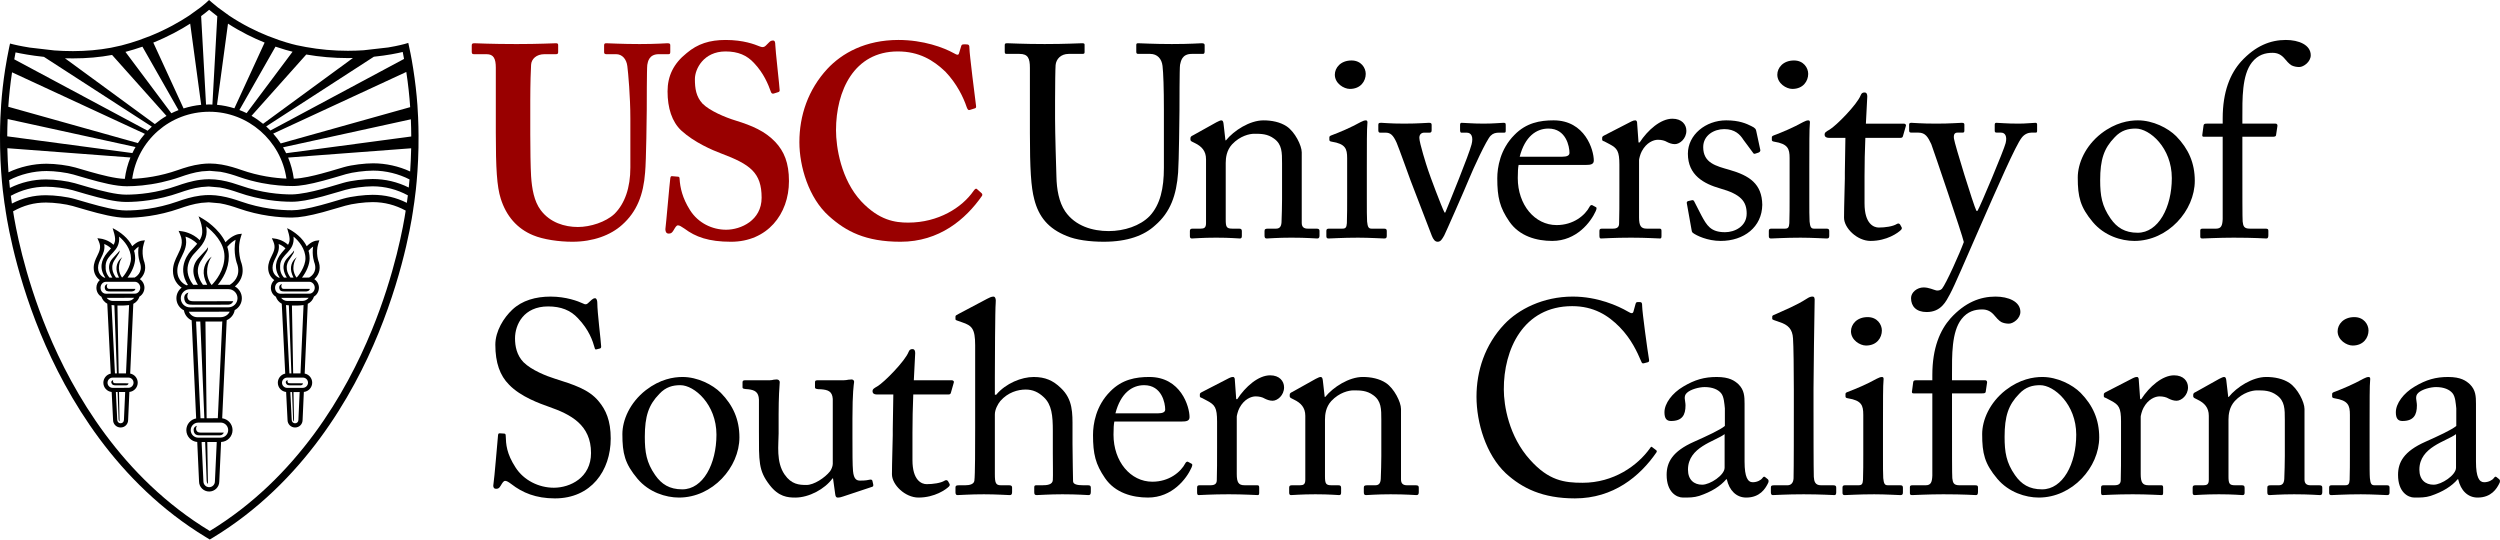 <?xml version="1.0" encoding="UTF-8" standalone="no"?>
<svg
   xmlns:dc="http://purl.org/dc/elements/1.1/"
   xmlns:cc="http://creativecommons.org/ns#"
   xmlns:rdf="http://www.w3.org/1999/02/22-rdf-syntax-ns#"
   xmlns:svg="http://www.w3.org/2000/svg"
   xmlns="http://www.w3.org/2000/svg"
   viewBox="0 0 601.183 129.741"
   height="129.741"
   width="601.183"
   xml:space="preserve"
   version="1.1"
   id="svg2"><defs
     id="defs6" /><g
     transform="matrix(1.25,0,0,-1.25,-57.705,177.627)"
     id="g10"><path
       d="M 71.527,86.035 67.369,86.032 c -0.49,0 -0.91,0.021 -1.03,0.577 -0.159,0.722 0.524,0.869 0.524,0.869 -0.061,-0.042 -0.229,-0.362 -0.094,-0.694 0.119,-0.297 0.367,-0.256 0.777,-0.256 l 4.65,0.006 c 0,-0.45 -0.669,-0.499 -0.669,-0.499"
       style="fill:#000000;fill-opacity:1;fill-rule:nonzero;stroke:none"
       id="path16" /><path
       d="m 70.404,67.97 -2.023,0 c -0.344,0.004 -0.654,0.068 -0.781,0.448 -0.152,0.456 0.357,0.564 0.357,0.564 -0.039,-0.03 -0.105,-0.176 -0.011,-0.407 0.086,-0.214 0.274,-0.201 0.562,-0.203 l 2.368,-0.011 c 0.002,-0.391 -0.472,-0.391 -0.472,-0.391"
       style="fill:#000000;fill-opacity:1;fill-rule:nonzero;stroke:none"
       id="path18" /><path
       d="m 73.066,88.392 c 0.691,0.625 1.321,1.7 0.885,3.22 l -0.018,0.048 c -0.007,0.014 -0.69,1.707 -0.098,3.592 l 0.199,0.625 -0.647,-0.084 c -0.095,-0.01 -0.857,-0.129 -1.782,-1.062 -0.771,1.56 -2.242,2.722 -3.773,3.486 0.564,-1.786 0.636,-2.443 0.175,-3.207 -1.044,0.972 -2.315,1.161 -2.373,1.165 l -0.736,0.107 0.299,-0.682 c 0.471,-1.093 0.1,-1.846 -0.332,-2.728 -0.318,-0.648 -0.676,-1.38 -0.676,-2.288 8e-4,-1.187 0.604,-1.946 1.175,-2.362 -0.4,-0.361 -0.656,-0.892 -0.655,-1.478 0,-0.747 0.384,-1.397 0.963,-1.722 0.189,-0.583 0.597,-1.066 1.134,-1.349 l 0.668,-13.444 c -0.816,-0.172 -1.427,-0.901 -1.426,-1.756 0,-0.926 0.702,-1.686 1.6,-1.78 l 0.268,-5.388 c 0,-0.797 0.648,-1.446 1.447,-1.442 0.833,0 1.439,0.645 1.448,1.426 l 0.241,5.409 c 0.908,0.095 1.608,0.878 1.606,1.784 0,0.872 -0.623,1.598 -1.448,1.755 l 0.598,13.414 c 0.564,0.277 0.998,0.783 1.188,1.395 0.582,0.339 0.955,1.018 0.955,1.714 0,0.655 -0.35,1.286 -0.885,1.635 m -0.231,6.271 c -0.275,-1.704 0.233,-3.094 0.315,-3.303 0.482,-1.721 -0.82,-2.516 -1.107,-2.67 l -0.041,0.012 -1.304,-0.004 c 0.816,1.067 1.468,2.461 1.468,3.706 -0.002,0.38 -0.043,0.735 -0.114,1.081 l -0.108,0.363 c 0.329,0.385 0.64,0.65 0.891,0.815 m -3.761,1.915 c 1.022,-0.825 2.283,-2.385 2.287,-4.174 0,-1.618 -1.385,-3.47 -1.717,-3.708 -0.268,0.359 -0.601,1.039 -0.605,1.807 -0.003,1.332 0.65,2.113 0.65,2.113 0,0 -0.962,-0.62 -1.104,-1.854 -0.068,-0.602 0.063,-1.236 0.471,-2.066 l -0.584,0 c -0.156,0.252 -1.285,1.656 -0.345,3.248 0.158,0.26 0.865,1.282 0.952,1.488 0.107,0.252 0.098,0.489 0.098,0.489 -0.117,-0.19 -0.319,-0.419 -0.319,-0.419 -0.202,-0.223 -0.894,-0.94 -1.111,-1.203 -1.349,-1.633 -0.036,-3.454 0.026,-3.605 l -0.548,0 c -0.599,0.687 -0.8,1.355 -0.74,2.362 0.135,2.259 2.857,2.541 2.588,5.522 m -4.047,-5.993 c 0,0.708 0.288,1.295 0.592,1.916 0.371,0.755 0.783,1.597 0.589,2.655 0.388,-0.15 0.882,-0.412 1.312,-0.841 -0.272,-0.329 -0.572,-0.65 -0.734,-0.848 -1.147,-1.362 -1.588,-2.981 -0.359,-4.791 l -0.175,0 c -0.013,0.001 -1.22,0.434 -1.224,1.909 m 4.977,-29.27 c 0,-0.359 -0.262,-0.648 -0.642,-0.648 -0.353,-0.003 -0.643,0.293 -0.643,0.645 l -0.266,5.369 0.336,0 0.191,-5.189 c 0,-0.392 0.184,-0.471 0.184,-0.471 l -0.104,5.66 1.184,0.002 -0.24,-5.368 z m 1.85,7.164 c 0,-0.532 -0.441,-0.99 -0.984,-0.99 L 67.842,67.484 c -0.547,0 -0.992,0.443 -0.992,0.986 0,0.537 0.44,0.989 0.99,0.989 l 3.026,0.003 c 0.547,0 0.988,-0.441 0.988,-0.983 m -4.231,14.938 c 0,0 0.206,-0.032 0.544,-0.055 l 0.488,-13.099 -0.378,0 -0.654,13.154 z m 1.137,-0.093 c 0.616,-0.022 1.409,-0.017 2.236,0.09 L 70.404,70.267 68.996,70.263 68.76,83.324 Z m 2.012,0.883 -2.874,-0.003 c -0.491,-0.003 -0.934,0.232 -1.214,0.594 l 5.295,0.011 c -0.277,-0.367 -0.717,-0.598 -1.207,-0.602 m 1.365,1.402 -5.611,-0.01 c -0.533,0 -1.012,0.458 -1.016,1.146 0,0.661 0.487,1.141 1.012,1.141 l 5.612,0.004 c 0.522,0 1.01,-0.502 1.012,-1.134 0,-0.636 -0.488,-1.147 -1.01,-1.147"
       style="fill:#000000;fill-opacity:1;fill-rule:nonzero;stroke:none"
       id="path20" /><path
       d="m 105.092,86.035 -4.16,-0.003 c -0.489,0 -0.909,0.021 -1.029,0.577 -0.157,0.722 0.527,0.869 0.527,0.869 -0.06,-0.042 -0.228,-0.362 -0.094,-0.694 0.121,-0.297 0.364,-0.256 0.775,-0.256 l 4.651,0.006 c 0,-0.45 -0.67,-0.499 -0.67,-0.499"
       style="fill:#000000;fill-opacity:1;fill-rule:nonzero;stroke:none"
       id="path22" /><path
       d="m 103.969,67.97 -2.023,0 c -0.344,0.004 -0.655,0.068 -0.78,0.448 -0.152,0.456 0.355,0.564 0.355,0.564 -0.039,-0.03 -0.107,-0.176 -0.01,-0.407 0.086,-0.214 0.275,-0.201 0.562,-0.203 l 2.368,-0.011 c 0.002,-0.391 -0.472,-0.391 -0.472,-0.391"
       style="fill:#000000;fill-opacity:1;fill-rule:nonzero;stroke:none"
       id="path24" /><path
       d="m 106.631,88.392 c 0.693,0.625 1.323,1.7 0.888,3.22 l -0.02,0.048 c -0.007,0.014 -0.69,1.707 -0.097,3.592 l 0.2,0.625 -0.65,-0.084 c -0.095,-0.01 -0.856,-0.129 -1.782,-1.062 -0.77,1.56 -2.24,2.721 -3.77,3.486 0.561,-1.786 0.636,-2.443 0.174,-3.207 -1.046,0.972 -2.317,1.161 -2.374,1.165 l -0.736,0.107 0.298,-0.682 c 0.471,-1.093 0.099,-1.846 -0.332,-2.728 -0.318,-0.648 -0.679,-1.38 -0.679,-2.288 0.002,-1.188 0.607,-1.946 1.177,-2.362 -0.4,-0.364 -0.657,-0.892 -0.655,-1.478 0,-0.747 0.383,-1.397 0.963,-1.722 0.19,-0.583 0.6,-1.066 1.134,-1.349 l 0.665,-13.444 c -0.815,-0.172 -1.426,-0.901 -1.423,-1.756 0,-0.926 0.702,-1.686 1.597,-1.78 l 0.271,-5.388 c 0,-0.797 0.649,-1.446 1.448,-1.442 0.834,0 1.439,0.645 1.448,1.426 l 0.242,5.409 c 0.907,0.095 1.608,0.878 1.605,1.784 0,0.872 -0.623,1.598 -1.446,1.755 l 0.596,13.414 c 0.564,0.277 1.001,0.783 1.19,1.395 0.582,0.339 0.956,1.018 0.956,1.714 -0.003,0.655 -0.352,1.286 -0.888,1.635 m -0.227,6.271 c -0.279,-1.704 0.229,-3.094 0.311,-3.303 0.48,-1.721 -0.819,-2.516 -1.108,-2.67 l -0.037,0.012 -1.305,-0.004 c 0.813,1.067 1.465,2.461 1.465,3.706 -0.001,0.38 -0.039,0.735 -0.112,1.081 l -0.108,0.363 c 0.328,0.385 0.638,0.65 0.894,0.815 m -3.766,1.915 c 1.024,-0.825 2.288,-2.385 2.288,-4.174 0,-1.618 -1.381,-3.47 -1.717,-3.708 -0.27,0.359 -0.602,1.039 -0.604,1.807 -0.001,1.332 0.653,2.113 0.653,2.113 0,0 -0.965,-0.62 -1.106,-1.854 -0.068,-0.602 0.063,-1.236 0.473,-2.066 l -0.587,0 c -0.157,0.252 -1.284,1.656 -0.345,3.248 0.158,0.26 0.864,1.282 0.952,1.488 0.111,0.252 0.098,0.489 0.098,0.489 -0.116,-0.19 -0.319,-0.419 -0.319,-0.419 -0.202,-0.223 -0.894,-0.94 -1.111,-1.203 -1.35,-1.633 -0.038,-3.454 0.027,-3.605 l -0.547,0 c -0.602,0.687 -0.803,1.355 -0.74,2.362 0.135,2.259 2.856,2.541 2.585,5.522 m -4.044,-5.993 c 0,0.708 0.287,1.295 0.592,1.916 0.371,0.755 0.783,1.597 0.586,2.655 0.392,-0.15 0.883,-0.412 1.31,-0.841 -0.269,-0.328 -0.568,-0.65 -0.733,-0.848 -1.144,-1.362 -1.585,-2.981 -0.359,-4.791 l -0.176,0 c -0.01,0.001 -1.22,0.434 -1.221,1.909 M 103.57,61.315 c 0,-0.359 -0.265,-0.648 -0.642,-0.648 -0.353,-0.003 -0.645,0.293 -0.645,0.645 l -0.265,5.369 0.336,0 0.191,-5.189 c 0,-0.392 0.184,-0.471 0.184,-0.471 l -0.102,5.66 1.184,0.002 -0.241,-5.368 z m 1.848,7.164 c 0,-0.532 -0.441,-0.99 -0.983,-0.99 l -3.029,-0.005 c -0.547,0 -0.99,0.443 -0.99,0.986 0,0.537 0.441,0.989 0.988,0.989 l 3.029,0.003 c 0.544,0 0.985,-0.441 0.985,-0.983 m -4.23,14.938 c 0,0 0.205,-0.032 0.544,-0.055 l 0.487,-13.099 -0.377,0 -0.654,13.154 z m 1.138,-0.093 c 0.612,-0.022 1.41,-0.017 2.235,0.09 l -0.59,-13.147 -1.408,-0.004 -0.237,13.061 z m 2.012,0.883 -2.877,-0.003 c -0.491,-0.003 -0.931,0.232 -1.211,0.594 l 5.295,0.011 c -0.279,-0.367 -0.717,-0.598 -1.207,-0.602 m 1.364,1.402 -5.612,-0.01 c -0.531,0 -1.011,0.458 -1.013,1.146 0,0.661 0.485,1.141 1.011,1.141 l 5.611,0.004 c 0.522,0 1.014,-0.502 1.016,-1.134 0,-0.636 -0.492,-1.147 -1.013,-1.147"
       style="fill:#000000;fill-opacity:1;fill-rule:nonzero;stroke:none"
       id="path26" /><path
       d="m 91.352,86.996 c 0.854,0.719 1.944,2.127 1.3,4.382 l -0.017,0.046 c -0.012,0.023 -0.983,2.437 -0.141,5.092 l 0.196,0.624 -0.646,-0.081 c -0.054,-0.008 -1.175,-0.161 -2.505,-1.561 -1.281,2.667 -4.02,4.32 -4.174,4.405 l -1.006,0.597 0.4,-1.101 c 0.16,-0.446 0.509,-1.808 0.172,-2.743 -0.1,-0.282 -0.217,-0.528 -0.344,-0.751 -1.432,1.423 -3.25,1.678 -3.33,1.689 l -0.736,0.101 0.297,-0.683 c 0.685,-1.573 0.154,-2.659 -0.459,-3.913 -0.455,-0.925 -0.925,-1.882 -0.922,-3.095 0.002,-1.668 0.887,-2.706 1.674,-3.234 -0.615,-0.475 -1.013,-1.218 -1.01,-2.05 0.002,-1.018 0.593,-1.895 1.446,-2.319 0.146,-0.862 0.716,-1.577 1.488,-1.926 L 83.9,61.604 C 82.827,61.416 82.01,60.477 82.01,59.353 c 0.003,-1.197 0.926,-2.177 2.099,-2.28 l 0.347,-7.589 c 0,-1.073 0.876,-1.943 1.948,-1.942 1.073,0 1.945,0.875 1.943,1.927 l 0.35,7.604 c 1.224,0.049 2.203,1.057 2.203,2.291 -0.004,1.162 -0.871,2.114 -1.992,2.266 l 0.868,18.873 c 0.81,0.362 1.407,1.092 1.535,1.936 0.824,0.436 1.383,1.301 1.379,2.296 0,0.971 -0.542,1.818 -1.339,2.262 m 0.133,8.977 c -0.52,-2.503 0.256,-4.584 0.365,-4.851 0.644,-2.283 -0.889,-3.456 -1.488,-3.819 -0.087,0.012 -0.173,0.013 -0.263,0.013 l -2.032,0 c 0.878,1.065 2.135,3.022 2.118,5.499 -0.004,0.637 -0.113,1.242 -0.299,1.811 0.618,0.722 1.186,1.127 1.598,1.347 m -5.761,0.399 c 0.255,0.714 0.213,1.538 0.107,2.184 1.279,-0.988 3.498,-3.085 3.516,-5.747 0.023,-2.708 -1.737,-4.801 -2.406,-5.493 l -0.117,-0.001 c -0.367,0.503 -0.82,1.43 -0.82,2.487 -0.004,1.848 0.898,2.932 0.898,2.932 0,0 -1.334,-0.866 -1.53,-2.571 -0.095,-0.833 0.087,-1.706 0.644,-2.848 l -0.812,0 c -0.25,0.385 -1.754,2.308 -0.467,4.478 0.217,0.366 1.191,1.78 1.318,2.067 0.154,0.354 0.134,0.682 0.134,0.682 -0.159,-0.266 -0.442,-0.584 -0.442,-0.584 -0.279,-0.31 -1.238,-1.302 -1.54,-1.668 -1.831,-2.218 -0.12,-4.688 0.028,-4.979 l -0.906,-0.002 c -2.544,3.321 0.139,5.945 0.258,6.06 l 0.029,0.03 c 0.172,0.197 0.34,0.377 0.5,0.55 0.653,0.709 1.214,1.316 1.61,2.422 m -5.448,-6.37 c -0.002,1.02 0.407,1.845 0.836,2.724 0.561,1.147 1.137,2.321 0.741,3.859 0.609,-0.193 1.503,-0.602 2.246,-1.381 -0.18,-0.227 -0.386,-0.448 -0.6,-0.682 -0.163,-0.18 -0.332,-0.359 -0.51,-0.562 -0.252,-0.254 -2.975,-3.125 -0.668,-6.684 -0.097,-0.012 -0.189,-0.033 -0.284,-0.057 -0.261,0.107 -1.759,0.802 -1.76,2.783 m 4.422,-9.758 0.778,-18.601 -0.738,0 -0.854,18.608 c 0.07,-0.003 0.142,-0.009 0.214,-0.009 l 0.599,0.002 z m 2.809,-30.759 c 0.004,-0.605 -0.492,-1.104 -1.102,-1.104 -0.611,0 -1.105,0.496 -1.109,1.125 l -0.348,7.559 0.684,0.002 0.286,-7.386 c 0,-0.546 0.251,-0.655 0.251,-0.655 l -0.128,8.041 1.82,0.003 -0.353,-7.585 z m 2.555,9.879 c 0,-0.802 -0.648,-1.453 -1.449,-1.456 l -4.309,-0.005 c -0.801,0 -1.45,0.652 -1.452,1.45 0,0.798 0.649,1.449 1.446,1.449 l 4.311,0.009 c 0.799,0 1.451,-0.65 1.453,-1.447 m -1.993,2.282 -2.154,-0.003 -0.229,18.601 2.934,0.004 c 0.104,0 0.201,0.007 0.307,0.021 L 88.068,61.646 Z m 0.55,19.441 -4.519,-0.004 c -0.718,0 -1.341,0.434 -1.608,1.059 0.067,-0.006 0.134,-0.01 0.201,-0.01 l 7.417,0.01 c 0.085,0 0.167,0.002 0.25,0.01 -0.281,-0.615 -0.964,-1.062 -1.741,-1.065 m 1.488,1.892 -7.413,-0.007 c -0.967,-0.002 -1.75,0.783 -1.752,1.746 -0.002,0.964 0.782,1.748 1.747,1.75 l 7.413,0.012 c 0.132,0 0.259,-0.018 0.38,-0.043 l 0.007,-0.016 c 0,0 0.009,0.005 0.021,0.011 0.769,-0.187 1.344,-0.879 1.346,-1.7 0,-0.964 -0.782,-1.753 -1.749,-1.753"
       style="fill:#000000;fill-opacity:1;fill-rule:nonzero;stroke:none"
       id="path28" /><path
       d="m 82.284,84.694 c -0.216,0.532 0.057,1.043 0.149,1.116 0,0 -1.045,-0.183 -0.791,-1.349 0.193,-0.894 0.812,-0.988 1.603,-0.984 l 6.712,0.008 c 0,0 0.786,-0.075 1.083,0.67 l -7.507,-0.012 c -0.661,-0.001 -1.057,0.066 -1.25,0.55"
       style="fill:#000000;fill-opacity:1;fill-rule:nonzero;stroke:none"
       id="path30" /><path
       d="m 83.95,59.309 c -0.167,0.422 0.046,0.825 0.12,0.881 0,0 -0.824,-0.14 -0.627,-1.062 0.154,-0.705 0.642,-0.78 1.268,-0.777 l 3.66,0.005 c 0,0 0.617,-0.06 0.85,0.524 l -4.282,-0.005 c -0.523,0 -0.834,0.055 -0.988,0.434"
       style="fill:#000000;fill-opacity:1;fill-rule:nonzero;stroke:none"
       id="path32" /><path
       d="m 126.603,119.449 -0.136,2.425 c -0.161,2.243 -0.43,4.596 -0.809,6.997 l -0.272,1.634 c -0.156,0.865 -0.324,1.734 -0.518,2.609 l -0.159,0.733 -0.721,-0.211 c -0.021,-0.004 -1.183,-0.337 -3.139,-0.663 l -4.745,-0.541 c -0.94,-0.059 -1.94,-0.098 -2.997,-0.101 -2.761,-0.002 -5.462,0.248 -8.068,0.719 l -1.664,0.331 c -0.028,0.007 -0.061,0.008 -0.091,0.015 -0.034,0.009 -1.369,0.293 -3.401,0.983 l -2.213,0.823 c -2.209,0.884 -4.829,2.159 -7.432,3.9 l -2.173,1.58 c -0.405,0.323 -0.809,0.651 -1.206,1.002 l -0.484,0.418 -0.462,-0.439 c -0.015,-0.014 -0.406,-0.38 -1.143,-0.96 l -2.221,-1.601 c -1.812,-1.199 -4.334,-2.644 -7.476,-3.916 l -2.211,-0.825 c -1.068,-0.366 -2.19,-0.713 -3.373,-1.013 -0.031,-0.007 -0.064,-0.012 -0.092,-0.019 l -1.92,-0.418 c -2.26,-0.42 -4.693,-0.638 -7.271,-0.644 -1.26,0 -2.465,0.048 -3.591,0.131 l -4.754,0.552 c -1.879,0.3 -3.038,0.591 -3.062,0.597 l -0.705,0.179 -0.158,-0.709 c -0.151,-0.703 -0.278,-1.399 -0.41,-2.095 l -0.362,-2.118 c -0.367,-2.356 -0.627,-4.658 -0.779,-6.857 l -0.139,-2.442 c -0.051,-1.19 -0.076,-2.338 -0.082,-3.444 l 0.018,-2.368 c 0.133,-6.645 0.924,-11.233 0.988,-11.599 0.074,-0.567 1.479,-11.271 6.8,-24.179 C 58.973,65.8 68.542,49.21 85.777,38.761 l 0.748,-0.452 0.745,0.452 c 17.208,10.497 26.732,27.11 31.701,39.242 5.29,12.918 6.671,23.629 6.738,24.191 0.064,0.369 0.834,4.901 0.963,11.483 l 0.013,2.348 c -0.004,1.105 -0.031,2.242 -0.082,3.424 m -18.538,-17.496 -0.184,0.677 c -2.472,-0.666 -4.235,-0.976 -5.552,-0.978 l -0.02,0 c -2.288,0 -5.84,0.292 -9.827,1.691 -1.085,0.376 -2.381,0.794 -3.783,1.03 -1.426,0.244 -2.655,0.27 -3.977,0.097 -1.658,-0.213 -3.174,-0.7 -4.437,-1.149 -4.002,-1.406 -7.559,-1.704 -9.839,-1.709 l -0.014,0 c -1.957,0 -4.676,0.703 -7.078,1.393 l -0.195,-0.678 0.19,0.678 c -0.686,0.193 -1.365,0.393 -2.018,0.584 l -0.786,0.23 c -1.423,0.413 -3.797,0.723 -5.533,0.723 l -0.02,0 c -2.355,-0.003 -4.454,-0.518 -6.538,-1.603 -0.055,0.351 -0.127,0.857 -0.209,1.495 2.061,1.125 4.377,1.743 6.742,1.745 l 0.029,0 c 1.598,0 3.847,-0.293 5.135,-0.668 l 2.808,-0.817 0.196,0.675 -0.193,-0.675 c 2.635,-0.751 5.361,-1.447 7.469,-1.447 l 0.016,0 c 2.387,0.006 6.11,0.318 10.301,1.798 1.203,0.421 2.639,0.88 4.146,1.071 l 1.373,0.102 c 0.028,0 0.056,0 0.084,0 l 2.124,-0.186 c 1.303,-0.225 2.523,-0.618 3.543,-0.972 4.173,-1.459 7.886,-1.77 10.272,-1.77 l 0.036,0 c 1.442,0 3.264,0.316 5.918,1.025 1.084,0.292 2.174,0.615 3.216,0.923 l 1.151,0.339 c 1.269,0.373 3.614,0.678 5.231,0.68 l 0.016,0 c 2.371,0 4.702,-0.609 6.771,-1.738 -0.076,-0.61 -0.145,-1.092 -0.198,-1.442 -2.068,1.037 -4.226,1.544 -6.573,1.544 l -0.013,0 c -1.527,-10e-4 -4.049,-0.28 -5.626,-0.737 l -1.168,-0.344 c -1.024,-0.306 -2.1,-0.623 -3.17,-0.91 l 0.184,-0.677 z m -37.514,4.315 0.012,0 c 1.67,0.002 4,0.168 6.668,0.762 1.157,0.26 2.369,0.59 3.631,1.033 1.201,0.425 2.635,0.883 4.146,1.075 l 1.473,0.1 2.106,-0.186 c 1.325,-0.229 2.589,-0.641 3.544,-0.977 1.547,-0.541 3.029,-0.92 4.408,-1.189 2.338,-0.452 4.369,-0.576 5.876,-0.576 l 0.024,0 c 1.446,0 3.27,0.316 5.915,1.027 1.111,0.297 2.233,0.627 3.297,0.943 l 1.076,0.318 c 1.279,0.372 3.625,0.677 5.226,0.679 l 0.012,0 c 2.406,0 4.916,-0.624 6.986,-1.695 -0.049,-0.559 -0.097,-1.081 -0.149,-1.561 -2.149,1.076 -4.529,1.641 -6.944,1.641 l -0.017,0 c -1.542,-0.003 -4.066,-0.278 -5.624,-0.737 l -1.156,-0.34 c -1.028,-0.305 -2.108,-0.627 -3.182,-0.91 -1.58,-0.424 -3.865,-0.948 -5.588,-0.981 -2.279,0 -5.822,0.295 -9.81,1.69 -0.497,0.175 -1.074,0.365 -1.695,0.545 -0.656,0.191 -1.363,0.367 -2.09,0.492 -0.807,0.136 -1.562,0.203 -2.32,0.203 -0.555,-10e-4 -1.094,-0.039 -1.649,-0.113 l 0,0 c -0.87,-0.109 -1.698,-0.299 -2.482,-0.518 -0.697,-0.197 -1.359,-0.413 -1.962,-0.627 -4.005,-1.412 -7.561,-1.709 -9.839,-1.713 l -0.012,0 c -1.941,0 -4.668,0.704 -7.084,1.391 l -2.803,0.815 c -1.42,0.412 -3.789,0.723 -5.527,0.723 l -0.03,0 c -2.411,-0.006 -4.782,-0.568 -6.92,-1.638 -0.048,0.459 -0.099,0.958 -0.146,1.492 2.112,1.116 4.698,1.759 7.186,1.762 l 0.014,0 c 1.602,0 3.857,-0.295 5.148,-0.67 l 2.807,-0.816 0.193,0.674 -0.193,-0.674 c 2.635,-0.753 5.364,-1.444 7.474,-1.444 m 15.943,4.377 -0.006,-0.109 0,0.109 c -0.557,-0.006 -1.113,-0.043 -1.654,-0.115 l 0,0 c -1.645,-0.209 -3.166,-0.696 -4.439,-1.144 -3.432,-1.209 -6.537,-1.6 -8.797,-1.69 1.025,7.393 7.271,12.896 14.823,12.905 l 0.019,0 c 7.454,0 13.781,-5.576 14.83,-12.862 -2.245,0.094 -5.301,0.483 -8.677,1.664 -1.009,0.354 -2.351,0.788 -3.782,1.036 l -0.009,-0.051 0.007,0.051 c -0.81,0.134 -1.568,0.206 -2.316,0.206 m 21.678,-2.629 -0.184,0.677 c -1.492,-0.4 -3.625,-0.922 -5.3,-0.97 -0.186,1.423 -0.563,2.782 -1.088,4.065 l 23.671,1.783 c -0.035,-1.632 -0.107,-3.126 -0.199,-4.462 -2.158,1.009 -4.688,1.572 -7.107,1.572 l -0.012,0 c -1.527,0 -4.048,-0.276 -5.618,-0.735 l -1.082,-0.318 c -1.054,-0.314 -2.161,-0.642 -3.263,-0.935 l 0.182,-0.677 z m 17.113,7.826 -24.066,-3.216 c -0.185,0.385 -0.383,0.763 -0.596,1.135 l 24.584,5.385 c 0.045,-1.139 0.078,-2.248 0.078,-3.304 m -0.953,12.415 c 0.357,-2.332 0.599,-4.601 0.748,-6.771 l -24.906,-6.979 c -0.434,0.669 -0.924,1.294 -1.447,1.889 l 25.605,11.861 z m -6.248,2.929 c 2.611,0.266 4.573,0.675 5.561,0.915 0.095,-0.448 0.169,-0.893 0.253,-1.34 L 98.186,116.995 c -0.264,0.274 -0.535,0.536 -0.816,0.788 l 20.715,13.403 z m -13.004,0.427 c 2.59,-0.449 5.281,-0.69 8.027,-0.686 0.333,0 0.647,0.013 0.967,0.021 L 96.773,118.282 c -0.697,0.57 -1.438,1.087 -2.221,1.536 l 10.528,11.795 z m -5.912,1.512 c 1.485,-0.511 2.648,-0.823 3.284,-0.976 l -8.84,-11.816 c -0.45,0.223 -0.911,0.42 -1.384,0.602 l 6.939,12.19 z m -9.137,4.427 c 2.482,-1.608 4.941,-2.794 7.046,-3.645 l -5.817,-12.646 c -1.076,0.336 -2.191,0.572 -3.341,0.675 l 2.112,15.616 z m -3.631,2.667 c 0.519,-0.433 1.045,-0.847 1.572,-1.242 l -0.941,-17 c -0.197,0.009 -0.393,0.03 -0.591,0.03 l -0.02,0 c -0.209,0 -0.41,-0.021 -0.613,-0.03 l -0.944,17.026 c 0.68,0.502 1.203,0.927 1.537,1.216 m -3.643,-2.667 2.113,-15.618 c -1.172,-0.11 -2.299,-0.355 -3.385,-0.696 l -5.824,12.665 c 2.909,1.178 5.29,2.491 7.096,3.649 m -9.188,-4.434 6.944,-12.204 c -0.47,-0.178 -0.93,-0.383 -1.38,-0.604 l -8.832,11.806 c 1.145,0.306 2.234,0.643 3.268,1.002 m -13.365,-2.252 c 2.668,0 5.182,0.225 7.526,0.664 l 10.472,-11.731 c -0.792,-0.459 -1.541,-0.984 -2.242,-1.567 l -17.291,12.654 c 0.506,-0.011 1.012,-0.023 1.535,-0.02 m -11.045,1.153 c 0.989,-0.213 2.939,-0.594 5.463,-0.858 l 20.757,-13.427 c -0.279,-0.254 -0.552,-0.508 -0.812,-0.783 l -25.654,13.733 c 0.082,0.445 0.153,0.887 0.246,1.335 m -0.673,-3.83 25.554,-11.837 c -0.482,-0.566 -0.941,-1.152 -1.35,-1.778 l -24.926,6.986 c 0.143,2.128 0.379,4.349 0.722,6.629 m -0.848,-8.99 24.605,-5.385 c -0.219,-0.375 -0.418,-0.762 -0.605,-1.159 l -24.078,3.219 c 0.004,1.065 0.033,2.183 0.078,3.325 m 23.622,-7.395 c -0.523,-1.293 -0.897,-2.671 -1.081,-4.118 -1.909,0.078 -4.447,0.731 -6.717,1.378 l -2.804,0.815 c -1.42,0.411 -3.797,0.723 -5.536,0.723 l -0.021,0 c -2.498,-0.001 -5.1,-0.599 -7.303,-1.648 -0.1,1.379 -0.182,2.938 -0.217,4.636 l 23.678,-1.786 z M 117.656,78.496 C 112.766,66.568 103.404,50.243 86.524,39.951 69.615,50.194 60.205,66.501 55.287,78.419 50.757,89.389 49.102,98.712 48.684,101.45 c 2.019,1.135 4.033,1.685 6.311,1.687 l 0.017,0 c 1.598,0 3.852,-0.293 5.143,-0.668 l 0.783,-0.23 c 0.658,-0.189 1.338,-0.389 2.029,-0.585 l 0,-0.002 c 2.497,-0.714 5.336,-1.444 7.467,-1.444 l 0.014,0 c 2.389,0.006 6.117,0.319 10.305,1.792 1.191,0.421 2.613,0.878 4.138,1.075 l 1.381,0.102 c 0.027,0 0.054,0 0.081,0 l 2.131,-0.189 c 1.295,-0.222 2.515,-0.616 3.539,-0.972 4.17,-1.461 7.893,-1.769 10.289,-1.769 l 0.022,0 c 1.444,0.004 3.321,0.33 5.914,1.026 l 0,0 c 1.081,0.291 2.168,0.615 3.204,0.921 l 1.162,0.338 c 1.285,0.376 3.633,0.684 5.235,0.686 l 0.012,0 c 2.275,0 4.355,-0.553 6.349,-1.631 -0.4,-2.688 -2.024,-12.053 -6.551,-23.091"
       style="fill:#000000;fill-opacity:1;fill-rule:nonzero;stroke:none"
       id="path34" /><path
       d="m 141.549,129.05 c 0,1.785 -0.422,2.627 -1.787,2.627 l -2.42,0 c -0.317,0 -0.424,0.106 -0.424,0.476 l 0,1.211 c 0,0.314 0.107,0.419 0.526,0.419 0.529,0 3.051,-0.156 8.105,-0.156 4.418,0 6.942,0.156 7.573,0.156 0.316,0 0.42,-0.105 0.42,-0.37 l 0,-1.315 c 0,-0.315 -0.104,-0.421 -0.42,-0.421 l -2.21,0 c -1.579,0 -2.523,-0.943 -2.578,-2.049 -0.053,-0.634 -0.156,-3.789 -0.156,-6.838 l 0,-6.526 c 0,-2.628 0.051,-6.365 0.156,-8.049 0.158,-2.42 0.579,-4.84 1.842,-6.525 1.791,-2.415 4.633,-3.258 7.154,-3.258 2.419,0 5.367,0.952 7.048,2.523 2.003,1.999 3.054,5.052 3.054,8.893 l 0,9.467 c 0,4.212 -0.423,8.843 -0.58,10.049 -0.159,1.37 -0.998,2.313 -2.157,2.313 l -1.895,0 c -0.314,0 -0.419,0.16 -0.419,0.372 l 0,1.315 c 0,0.314 0.105,0.419 0.419,0.419 0.528,0 2.946,-0.156 6.421,-0.156 3.261,0 4.943,0.156 5.363,0.156 0.475,0 0.527,-0.156 0.527,-0.419 l 0,-1.211 c 0,-0.316 -0.052,-0.476 -0.316,-0.476 l -1.892,0 c -1.897,0 -2.106,-1.469 -2.213,-2.049 -0.102,-0.634 -0.102,-7.995 -0.102,-8.684 0,-0.731 -0.106,-9.889 -0.315,-11.992 -0.318,-4.309 -1.582,-7.573 -4.419,-10.098 -2.21,-2 -5.579,-3.26 -9.577,-3.26 -2.524,0 -5.575,0.417 -7.574,1.26 -3.053,1.262 -5.156,3.683 -6.209,7.046 -0.736,2.319 -0.945,5.793 -0.945,12.687 l 0,12.463"
       style="fill:#990000;fill-opacity:1;fill-rule:nonzero;stroke:none"
       id="path36" /><path
       d="m 176.588,108.113 c 0.208,0 0.314,-0.108 0.314,-0.422 0.107,-1.682 0.528,-3.682 2,-6.001 1.578,-2.518 4.315,-3.783 6.946,-3.783 2.838,0 6.836,1.79 6.836,6.154 0,4.837 -2.207,6.42 -7.785,8.521 -1.682,0.631 -5.155,2.107 -7.68,4.419 -1.789,1.688 -2.631,4.313 -2.631,7.523 0,2.948 1.158,5.365 3.683,7.368 2.105,1.783 4.42,2.522 7.47,2.522 3.472,0 5.577,-0.839 6.628,-1.262 0.526,-0.211 0.842,-0.103 1.106,0.158 l 0.681,0.683 c 0.212,0.211 0.422,0.314 0.739,0.314 0.316,0 0.419,-0.314 0.419,-0.838 0,-0.843 0.843,-8.206 0.843,-8.737 0,-0.208 -0.105,-0.311 -0.315,-0.368 l -0.841,-0.263 c -0.213,-0.049 -0.423,0 -0.527,0.32 -0.527,1.47 -1.369,3.576 -3.263,5.574 -1.366,1.473 -3.049,2.21 -5.47,2.21 -4.21,0 -5.893,-3.366 -5.893,-5.311 0,-1.792 0.211,-3.367 1.472,-4.735 1.371,-1.37 4.316,-2.632 6.421,-3.265 3.048,-0.946 5.574,-1.999 7.573,-4.1 1.682,-1.792 2.63,-4 2.63,-7.528 0,-6.415 -4.208,-11.673 -11.151,-11.673 -4.314,0 -6.84,0.944 -8.943,2.523 -0.631,0.421 -0.948,0.633 -1.262,0.633 -0.317,0 -0.526,-0.422 -0.842,-0.948 -0.316,-0.527 -0.523,-0.635 -0.947,-0.635 -0.418,0 -0.631,0.318 -0.631,0.846 0.105,0.634 0.842,9.155 0.945,9.783 0.055,0.318 0.11,0.42 0.317,0.42 l 1.158,-0.102"
       style="fill:#990000;fill-opacity:1;fill-rule:nonzero;stroke:none"
       id="path38" /><path
       d="m 234.982,104.956 c 0.159,-0.158 0.207,-0.313 0.105,-0.524 -3.157,-4.528 -8.208,-8.839 -15.677,-8.839 -6.733,0 -10.52,2.001 -13.782,4.946 -3.894,3.468 -5.679,9.574 -5.679,14.199 0,5.157 1.68,10.104 5.364,14.101 2.839,3.05 7.364,5.575 13.677,5.575 4.841,0 8.733,-1.473 10.627,-2.525 0.734,-0.421 0.947,-0.421 1.053,0 l 0.418,1.37 c 0.106,0.311 0.211,0.311 0.842,0.311 0.632,0 0.738,-0.101 0.738,-0.84 0,-0.949 1.051,-9.362 1.262,-10.938 0.052,-0.319 0,-0.478 -0.211,-0.531 l -1,-0.317 c -0.262,-0.101 -0.42,0.109 -0.576,0.529 -0.635,1.895 -1.895,4.523 -4.104,6.84 -2.316,2.21 -5.051,3.892 -9.156,3.892 -8.414,0 -11.887,-7.575 -11.887,-15.15 0,-3.259 0.947,-9.468 4.84,-13.677 3.473,-3.682 6.522,-4.103 9.049,-4.103 5.785,0 10.36,2.892 12.572,6.102 0.262,0.37 0.473,0.525 0.632,0.37 l 0.893,-0.791"
       style="fill:#990000;fill-opacity:1;fill-rule:nonzero;stroke:none"
       id="path40" /><path
       d="m 251.397,96.697 c -3.576,1.419 -5.418,3.735 -6.258,7.051 -0.633,2.364 -0.843,5.89 -0.843,12.782 l 0,12.521 c 0,1.839 -0.368,2.681 -1.999,2.681 l -2.473,0 c -0.313,0 -0.369,0.106 -0.369,0.472 l 0,1.161 c 0,0.314 0.056,0.419 0.475,0.419 0.527,0 3.104,-0.156 7.209,-0.156 4.101,0 6.627,0.156 7.206,0.156 0.421,0 0.471,-0.105 0.471,-0.314 l 0,-1.371 c 0,-0.261 -0.05,-0.367 -0.42,-0.367 l -2.628,0 c -1.529,0 -2.422,-0.997 -2.528,-2.155 -0.052,-0.474 -0.103,-4.155 -0.103,-6.842 l 0,-3.471 c 0,-2.784 0.209,-9.466 0.262,-11.15 0.052,-2.42 0.472,-4.894 1.683,-6.681 1.945,-2.842 5.314,-3.788 8.363,-3.788 3.001,0 6.05,1.002 7.891,2.893 2.053,2.21 2.736,5.365 2.736,9.26 l 0,11.253 c 0,4.001 -0.105,7.054 -0.262,8.365 -0.157,1.37 -0.998,2.316 -2.369,2.316 l -2.312,0 c -0.316,0 -0.37,0.158 -0.37,0.422 l 0,1.26 c 0,0.265 0.054,0.37 0.37,0.37 0.526,0 2.945,-0.156 6.47,-0.156 3.629,0 5.311,0.156 5.787,0.156 0.473,0 0.525,-0.213 0.525,-0.37 l 0,-1.156 c 0,-0.317 -0.052,-0.526 -0.317,-0.526 l -2.156,0 c -1.946,0 -2.104,-1.475 -2.26,-2.103 -0.109,-0.526 -0.109,-7.995 -0.109,-8.732 0,-0.738 -0.103,-9.946 -0.262,-11.997 -0.315,-4.309 -1.471,-7.626 -4.416,-10.15 -2.106,-1.949 -5.314,-3.156 -9.894,-3.156 -2.731,0 -5.363,0.364 -7.1,1.103"
       style="fill:#000000;fill-opacity:1;fill-rule:nonzero;stroke:none"
       id="path42" /><path
       d="m 296.59,99.221 c 0,-0.84 0.472,-1.105 1.155,-1.105 l 1.683,0 c 0.476,0 0.58,-0.158 0.58,-0.472 l 0,-0.844 c 0,-0.365 -0.104,-0.579 -0.422,-0.579 -0.368,0 -1.995,0.159 -4.993,0.159 -2.685,0 -4.368,-0.159 -4.737,-0.159 -0.318,0 -0.422,0.159 -0.422,0.579 l 0,0.844 c 0,0.37 0.161,0.472 0.685,0.472 l 1.526,0 c 0.58,0 0.998,0.265 1.054,1.21 0.051,1.368 0.104,3.052 0.104,4.419 l 0,6.944 c 0,2.107 0,3.629 -1.526,4.734 -1.265,0.945 -2.526,0.945 -3.841,0.945 -0.842,0 -2.683,-0.367 -4.262,-2.05 -1.049,-1.159 -1.208,-2.576 -1.208,-3.575 l 0,-10.891 c 0,-1.421 0.159,-1.736 1.261,-1.736 l 1.314,0 c 0.422,0 0.527,-0.158 0.527,-0.522 l 0,-0.897 c 0,-0.316 -0.105,-0.476 -0.369,-0.476 -0.367,0 -1.787,0.159 -4.576,0.159 -2.681,0 -4.366,-0.159 -4.68,-0.159 -0.265,0 -0.371,0.159 -0.371,0.476 l 0,0.947 c 0,0.314 0.106,0.472 0.526,0.472 l 1.527,0 c 0.684,0 1.052,0.161 1.052,1.056 l 0,12.308 c 0,1.577 -0.841,2.471 -2.156,3.105 l -0.423,0.209 c -0.368,0.155 -0.42,0.311 -0.42,0.473 l 0,0.264 c 0,0.261 0.211,0.418 0.475,0.526 l 4.525,2.523 c 0.42,0.209 0.735,0.369 0.947,0.369 0.261,0 0.365,-0.21 0.419,-0.633 l 0.368,-3.211 0.105,0 c 1.528,1.896 4.577,3.844 7.209,3.844 1.575,0 3.206,-0.314 4.47,-1.156 1.577,-1.055 2.894,-3.686 2.894,-4.997 l 0,-13.575"
       style="fill:#000000;fill-opacity:1;fill-rule:nonzero;stroke:none"
       id="path44" /><path
       d="m 302.957,127.734 c 0,1.316 1.107,2.735 3.209,2.735 1.844,0 2.736,-1.419 2.736,-2.577 0,-1.365 -0.947,-2.896 -3.052,-2.896 -1.159,0 -2.893,1.052 -2.893,2.738 m 2.369,-16.041 c 0,1.783 -0.317,2.731 -2.947,3.15 -0.367,0.053 -0.475,0.159 -0.475,0.37 l 0,0.475 c 0,0.16 0.108,0.261 0.368,0.367 1.684,0.631 3.683,1.473 5.683,2.577 0.422,0.21 0.682,0.317 1,0.317 0.263,0 0.314,-0.261 0.263,-0.633 -0.105,-0.894 -0.105,-4.209 -0.105,-8.573 l 0,-5.736 c 0,-2.051 0,-3.944 0.051,-4.519 0.105,-1.004 0.262,-1.372 0.842,-1.372 l 2.421,0 c 0.422,0 0.522,-0.158 0.522,-0.472 l 0,-0.896 c 0,-0.37 -0.1,-0.527 -0.47,-0.527 -0.422,0 -2.841,0.157 -5.051,0.157 -3.051,0 -5.103,-0.157 -5.679,-0.157 -0.264,0 -0.422,0.107 -0.422,0.423 l 0,1.052 c 0,0.316 0.158,0.421 0.526,0.421 l 2.576,0 c 0.58,0 0.788,0.211 0.844,1.056 0.053,1.579 0.053,3.206 0.053,4.783 l 0,7.738"
       style="fill:#000000;fill-opacity:1;fill-rule:nonzero;stroke:none"
       id="path46" /><path
       d="m 324.053,101.219 0.156,0 c 0.844,2.052 4.524,11.048 5.053,13.101 0.365,1.419 0,2.261 -0.946,2.261 l -1.054,0 c -0.158,0 -0.211,0.265 -0.211,0.525 l 0,0.947 c 0,0.317 0.105,0.422 0.314,0.422 0.737,0 1.897,-0.157 4.211,-0.157 2.053,0 3.315,0.157 3.785,0.157 0.422,0 0.474,-0.053 0.474,-0.47 l 0,-0.899 c 0,-0.366 0,-0.525 -0.263,-0.525 l -0.998,0 c -0.63,0 -1.157,-0.102 -1.632,-0.583 -0.788,-0.731 -3.419,-6.469 -4.209,-8.415 -0.631,-1.574 -4.524,-10.415 -4.733,-10.783 -0.421,-0.733 -0.684,-1.207 -1.262,-1.207 -0.523,0 -0.841,0.473 -1.105,1.103 -0.106,0.264 -3.945,10.258 -4.105,10.681 -0.155,0.418 -2.313,6.419 -2.68,7.26 -0.684,1.524 -1.211,1.944 -2.159,1.944 l -1.05,0 c -0.264,0 -0.318,0.212 -0.318,0.525 l 0,0.947 c 0,0.369 0.108,0.422 0.581,0.422 0.578,0 1.471,-0.157 4.417,-0.157 2.79,0 4.158,0.157 4.736,0.157 0.42,0 0.526,-0.105 0.526,-0.422 l 0,-0.947 c 0,-0.313 -0.054,-0.525 -0.366,-0.525 l -1.055,0 c -0.527,0 -0.947,-0.317 -0.947,-0.998 0,-0.946 1.369,-5.314 1.683,-6.209 0.319,-0.999 2.578,-7.049 3.157,-8.155"
       style="fill:#000000;fill-opacity:1;fill-rule:nonzero;stroke:none"
       id="path48" /><path
       d="m 346.675,111.95 c 0.998,0 1.422,0.262 1.422,0.74 0,1.208 -0.634,4.679 -4.05,4.679 -2.319,0 -4.524,-1.521 -5.526,-5.419 l 8.154,0 z m -8.362,-1.576 c -0.106,-0.475 -0.162,-1.317 -0.162,-2.523 0,-5.158 3.265,-9.05 7.472,-9.05 3.211,0 5.471,1.841 6.367,3.576 0.104,0.211 0.315,0.316 0.472,0.262 l 0.684,-0.369 c 0.159,-0.051 0.262,-0.206 0,-0.786 -0.947,-2.103 -3.687,-5.732 -8.366,-5.732 -2.997,0 -6.311,0.892 -8.257,3.736 -1.839,2.68 -2.314,4.625 -2.314,8.307 0,2.053 0.525,5.577 3.311,8.364 2.264,2.318 4.894,2.79 7.525,2.79 6.049,0 7.733,-5.685 7.733,-7.735 0,-0.733 -0.634,-0.84 -1.473,-0.84 l -12.992,0"
       style="fill:#000000;fill-opacity:1;fill-rule:nonzero;stroke:none"
       id="path50" /><path
       d="m 357.7,110.374 c 0,2.683 -0.419,3.209 -1.895,3.998 l -1.002,0.526 c -0.313,0.104 -0.417,0.158 -0.417,0.368 l 0,0.319 c 0,0.207 0.104,0.311 0.417,0.47 l 5.21,2.684 c 0.315,0.157 0.526,0.21 0.735,0.21 0.316,0 0.37,-0.317 0.37,-0.633 l 0.264,-3.627 0.21,0 c 1.578,2.417 4.049,4.574 6.312,4.574 1.791,0 2.682,-1.103 2.682,-2.316 0,-1.524 -1.262,-2.575 -2.209,-2.575 -0.578,0 -1.106,0.209 -1.523,0.422 -0.423,0.262 -1.054,0.419 -1.739,0.419 -0.842,0 -2.209,-0.524 -3.101,-2.208 -0.319,-0.579 -0.53,-1.525 -0.53,-1.687 l 0,-11.045 c 0,-1.628 0.373,-2.157 1.476,-2.157 l 2.47,0 c 0.318,0 0.37,-0.158 0.37,-0.472 l 0,-0.947 c 0,-0.319 -0.052,-0.476 -0.263,-0.476 -0.314,0 -2.737,0.157 -5.577,0.157 -3.262,0 -5.47,-0.157 -5.785,-0.157 -0.21,0 -0.316,0.107 -0.316,0.527 l 0,0.896 c 0,0.37 0.106,0.472 0.577,0.472 l 2.053,0 c 0.792,0 1.157,0.316 1.157,1 0.054,1.735 0.054,3.577 0.054,6.312 l 0,4.946"
       style="fill:#000000;fill-opacity:1;fill-rule:nonzero;stroke:none"
       id="path52" /><path
       d="m 371.875,97.274 c -0.262,0.157 -0.262,0.475 -0.314,0.738 l -0.893,4.998 c -0.051,0.261 0.106,0.368 0.314,0.422 l 0.684,0.154 c 0.209,0.053 0.367,-0.052 0.472,-0.315 l 1.318,-2.577 c 1.052,-1.945 1.786,-3.263 4.573,-3.263 1.844,0 4.159,1.106 4.159,3.58 0,2.367 -1.16,3.735 -5.103,4.837 -3.104,0.894 -6.208,2.524 -6.208,6.685 0,3.628 3.42,6.416 7.368,6.416 2.523,0 3.889,-0.633 4.838,-1.105 0.79,-0.368 0.89,-0.632 0.944,-0.946 l 0.791,-3.682 c 0,-0.211 -0.106,-0.371 -0.367,-0.477 l -0.636,-0.206 c -0.208,-0.056 -0.313,0 -0.469,0.263 l -1.791,2.417 c -0.629,1.002 -1.629,2.051 -3.682,2.051 -1.997,0 -4.049,-1.209 -4.049,-3.471 0,-3.05 2.471,-3.631 5.049,-4.365 3.842,-1.106 6.262,-2.686 6.315,-6.735 -0.053,-4.261 -3.526,-6.941 -7.997,-6.941 -2.578,0 -4.681,1.048 -5.316,1.522"
       style="fill:#000000;fill-opacity:1;fill-rule:nonzero;stroke:none"
       id="path54" /><path
       d="m 388.08,127.734 c 0,1.316 1.107,2.735 3.211,2.735 1.838,0 2.732,-1.419 2.732,-2.577 0,-1.365 -0.943,-2.896 -3.051,-2.896 -1.158,0 -2.892,1.052 -2.892,2.738 m 2.366,-16.043 c 0,1.785 -0.315,2.733 -2.946,3.152 -0.367,0.053 -0.473,0.159 -0.473,0.37 l 0,0.475 c 0,0.16 0.106,0.261 0.369,0.367 1.686,0.631 3.682,1.473 5.684,2.577 0.42,0.21 0.68,0.317 0.996,0.317 0.264,0 0.317,-0.261 0.264,-0.633 -0.104,-0.894 -0.104,-4.209 -0.104,-8.573 l 0,-5.736 c 0,-2.051 0,-3.944 0.052,-4.519 0.105,-1.004 0.263,-1.372 0.841,-1.372 l 2.422,0 c 0.419,0 0.521,-0.158 0.521,-0.472 l 0,-0.896 c 0,-0.37 -0.102,-0.527 -0.468,-0.527 -0.422,0 -2.845,0.157 -5.051,0.157 -3.052,0 -5.104,-0.157 -5.682,-0.157 -0.264,0 -0.422,0.107 -0.422,0.423 l 0,1.052 c 0,0.316 0.158,0.421 0.526,0.421 l 2.577,0 c 0.579,0 0.79,0.211 0.842,1.056 0.052,1.579 0.052,3.205 0.052,4.783 l 0,7.736"
       style="fill:#000000;fill-opacity:1;fill-rule:nonzero;stroke:none"
       id="path56" /><path
       d="m 404.862,102.954 c 0,-3.943 1.788,-4.627 2.736,-4.627 1.211,0 2.732,0.21 3.472,0.683 0.263,0.159 0.473,0.105 0.63,-0.1 l 0.264,-0.479 c 0.156,-0.21 0.054,-0.42 -0.105,-0.575 -0.526,-0.53 -2.681,-2.104 -5.841,-2.104 -2.573,0 -5.101,2.47 -5.101,4.468 0,2.157 0.157,6.786 0.157,7.524 l 0,1.155 c 0,0.949 0.052,4.473 0.106,6.684 l -3.209,0 c -0.473,0 -0.789,0.209 -0.789,0.632 0,0.419 0.316,0.578 0.945,0.944 1.264,0.737 5.318,4.84 6,6.629 0.155,0.419 0.419,0.523 0.735,0.523 0.423,0 0.527,-0.368 0.527,-0.784 l -0.266,-5.211 7.315,0 c 0.316,0 0.473,-0.263 0.368,-0.472 l -0.528,-1.843 c -0.053,-0.262 -0.158,-0.418 -0.472,-0.418 l -6.787,0 c -0.103,-2.424 -0.157,-4.944 -0.157,-7.368 l 0,-5.261"
       style="fill:#000000;fill-opacity:1;fill-rule:nonzero;stroke:none"
       id="path58" /><path
       d="m 413.807,84.753 c 0,1.107 1.16,2.054 2.421,2.054 1.001,0 1.946,-0.474 2.423,-0.577 0.366,-0.058 0.786,0 1.103,0.31 0.786,0.95 3.473,6.947 4.207,8.998 -0.26,1.315 -5.84,17.726 -6.26,18.834 -0.629,1.316 -1.104,2.215 -2.471,2.215 l -1.371,0 c -0.367,0 -0.42,0.151 -0.42,0.468 l 0,1.054 c 0,0.207 0.053,0.366 0.42,0.366 0.476,0 1.737,-0.159 4.844,-0.159 2.681,0 4.312,0.159 4.891,0.159 0.418,0 0.471,-0.159 0.471,-0.366 l 0,-1.108 c 0,-0.263 -0.053,-0.414 -0.315,-0.414 l -1,0 c -0.576,0 -0.79,-0.372 -0.685,-1.164 0.162,-1.159 3.738,-12.73 4.318,-13.887 l 0.209,0 c 0.527,0.841 5.102,11.728 5.417,13.045 0.318,1.318 -0.104,2.006 -0.894,2.006 l -0.84,0 c -0.319,0 -0.369,0.151 -0.369,0.414 l 0,1.052 c 0,0.263 0.05,0.422 0.314,0.422 0.684,0 1.789,-0.159 4.317,-0.159 1.419,0 2.627,0.159 3.205,0.159 0.317,0 0.317,-0.212 0.317,-0.422 l 0,-0.998 c 0,-0.317 0,-0.468 -0.262,-0.468 l -0.842,0 c -0.576,0 -1.314,-0.266 -1.842,-0.955 -1.156,-1.42 -4.63,-9.413 -8.261,-17.674 -2.576,-5.839 -4.625,-10.731 -5.571,-12.466 -0.741,-1.369 -1.685,-3.421 -4.474,-3.421 -1.999,0 -3,1.102 -3,2.681"
       style="fill:#000000;fill-opacity:1;fill-rule:nonzero;stroke:none"
       id="path60" /><path
       d="m 463.975,107.848 c 0,5.841 -4.262,9.521 -6.944,9.521 -1.422,0 -2.788,-0.314 -4.051,-1.681 -2.052,-2.105 -2.789,-4.26 -2.789,-8.26 0,-2.948 0.32,-4.944 2.001,-7.365 1.209,-1.736 2.736,-2.737 5.207,-2.737 3.999,0 6.576,4.893 6.576,10.522 m -15.201,-8.467 c -2.42,2.889 -2.895,4.84 -2.895,8.572 0,2.686 1.42,6.052 4.523,8.471 2.737,2.105 5.315,2.525 7.05,2.525 2.892,0 5.786,-1.469 7.366,-3.05 2.366,-2.423 3.575,-5.156 3.575,-8.577 0,-5.733 -5.155,-11.57 -11.626,-11.57 -2.524,0 -5.785,0.996 -7.993,3.629"
       style="fill:#000000;fill-opacity:1;fill-rule:nonzero;stroke:none"
       id="path62" /><path
       d="m 473.762,115.792 -3.633,0 c -0.262,0 -0.363,0.107 -0.262,0.579 l 0.211,1.58 c 0.051,0.312 0.213,0.367 0.632,0.367 l 3.052,0 0,0.997 c 0,5.209 1.469,8.626 3.526,10.939 2.788,3.051 5.681,4.16 8.624,4.16 2.477,0 4.789,-0.945 4.789,-2.943 0,-1.263 -1.369,-2.265 -2.212,-2.265 -0.524,0 -1.051,0.108 -1.472,0.317 -0.472,0.262 -1.051,0.946 -1.263,1.211 -0.683,0.84 -1.418,1.206 -2.418,1.206 -1.367,0 -2.785,-0.366 -3.946,-1.839 -1.945,-2.469 -1.842,-7.05 -1.842,-10.732 l 0,-1.051 6.368,0 c 0.367,0 0.42,-0.313 0.367,-0.525 l -0.263,-1.738 c -0.053,-0.207 -0.26,-0.263 -0.684,-0.263 l -5.788,0 0,-4.683 c 0,-6.206 0,-11.046 0.055,-11.621 0.103,-0.898 0.26,-1.372 1.369,-1.372 l 2.997,0 c 0.472,0 0.578,-0.102 0.578,-0.421 l 0,-0.842 c 0,-0.421 -0.106,-0.633 -0.367,-0.633 -0.317,0 -2.263,0.157 -6.313,0.157 -2.893,0 -5.576,-0.157 -6,-0.157 -0.314,0 -0.419,0.107 -0.419,0.367 l 0,1.159 c 0,0.266 0.105,0.369 0.526,0.369 l 2.524,0 c 1.002,0 1.212,0.633 1.264,1.841 l 0,15.835"
       style="fill:#000000;fill-opacity:1;fill-rule:nonzero;stroke:none"
       id="path64" /><path
       d="m 144.559,48.96 c -0.63,0.471 -0.948,0.631 -1.209,0.631 -0.317,0 -0.527,-0.366 -0.842,-0.89 -0.317,-0.585 -0.578,-0.636 -0.947,-0.636 -0.315,0 -0.581,0.266 -0.475,0.842 0.211,1.316 0.737,7.997 0.894,9.519 0.053,0.315 0.159,0.315 0.37,0.315 l 0.789,-0.051 c 0.211,0 0.314,-0.105 0.314,-0.422 0.053,-1.684 0.158,-3.42 1.894,-6.099 1.579,-2.469 4.473,-3.896 7.364,-3.896 3.158,0 7.155,1.95 7.155,6.679 0,5.421 -3.891,7.422 -8.1,8.892 -1.63,0.581 -5.419,1.896 -7.679,4.262 -1.737,1.738 -2.63,4.208 -2.63,7.681 0,2.632 1.629,5.206 3.259,6.733 1.893,1.79 4.525,2.523 7.367,2.523 2.997,0 5.312,-0.891 6.206,-1.311 0.474,-0.264 0.736,-0.213 1,0.052 l 0.684,0.63 c 0.263,0.214 0.418,0.313 0.683,0.313 0.262,0 0.418,-0.417 0.418,-0.888 0,-1.842 0.686,-7.209 0.741,-8.37 0,-0.261 -0.055,-0.365 -0.264,-0.417 l -0.633,-0.158 c -0.156,-0.052 -0.262,0 -0.314,0.158 -0.423,1.526 -1.106,3.574 -3.262,5.838 -1.419,1.528 -3.262,2.262 -5.735,2.262 -4.681,0 -6.363,-3.475 -6.363,-6.153 0,-1.474 0.315,-3.209 1.629,-4.576 1.526,-1.527 4.471,-2.688 5.997,-3.158 3.63,-1.159 6.575,-2.049 8.469,-4.365 1.368,-1.63 2.315,-3.684 2.315,-7.155 0,-6.209 -3.788,-11.523 -10.732,-11.523 -3.681,0 -6.259,1.105 -8.363,2.738"
       style="fill:#000000;fill-opacity:1;fill-rule:nonzero;stroke:none"
       id="path66" /><path
       d="m 183.994,58.48 c 0,5.841 -4.261,9.522 -6.943,9.522 -1.42,0 -2.787,-0.318 -4.051,-1.684 -2.051,-2.103 -2.787,-4.259 -2.787,-8.258 0,-2.947 0.314,-4.947 1.998,-7.364 1.21,-1.736 2.736,-2.735 5.209,-2.735 3.997,0 6.574,4.892 6.574,10.519 m -15.201,-8.468 c -2.421,2.89 -2.896,4.836 -2.896,8.573 0,2.684 1.421,6.05 4.525,8.468 2.736,2.108 5.313,2.525 7.049,2.525 2.894,0 5.789,-1.472 7.367,-3.052 2.367,-2.417 3.575,-5.154 3.575,-8.574 0,-5.734 -5.153,-11.571 -11.628,-11.571 -2.521,0 -5.783,1.002 -7.992,3.631"
       style="fill:#000000;fill-opacity:1;fill-rule:nonzero;stroke:none"
       id="path68" /><path
       d="m 210.158,57.693 c 0,-2.527 0,-5.102 0.108,-6.21 0.155,-1.629 0.736,-1.839 1.367,-1.839 0.314,0 1.103,0 1.734,0.157 0.424,0.104 0.582,0 0.633,-0.21 l 0.158,-0.686 c 0.053,-0.315 -0.051,-0.424 -0.262,-0.474 l -5.525,-1.838 c -0.316,-0.107 -0.631,-0.214 -1.051,-0.214 -0.213,0 -0.42,0.107 -0.474,0.635 l -0.422,3.052 -0.104,0 c -1.472,-2.052 -4.525,-3.687 -7.156,-3.687 -1.471,0 -3.208,0.159 -4.943,2.424 -2.158,2.785 -2.051,4.521 -2.051,10.308 l 0,6.103 c -0.055,1.47 -0.789,1.839 -2,1.999 -0.897,0.05 -1.158,0.106 -1.158,0.37 l 0,0.945 c 0,0.314 0.105,0.422 0.578,0.422 l 4.683,0 c 0.315,0 0.527,0.052 0.739,0.106 0.209,0 0.418,0.05 0.576,0.05 0.368,0 0.632,-0.264 0.578,-0.63 -0.051,-0.474 -0.21,-2.942 -0.21,-6.049 l 0,-3.737 c 0,-2.106 -0.526,-5.47 1.157,-7.891 1.316,-1.894 2.789,-1.996 4.209,-1.996 1.42,0 3.526,1.367 4.524,2.628 0.214,0.266 0.527,0.948 0.527,1.422 l 0,12.517 c -0.105,1.477 -0.947,1.737 -2.264,1.843 -0.893,0 -1.156,0.106 -1.156,0.37 l 0,0.893 c 0,0.424 0.107,0.474 0.631,0.474 l 4.891,0 c 0.369,0 0.631,0.052 0.895,0.106 0.263,0 0.474,0.05 0.632,0.05 0.316,0 0.525,-0.264 0.473,-0.523 -0.054,-0.474 -0.317,-1.844 -0.317,-7 l 0,-3.89"
       style="fill:#000000;fill-opacity:1;fill-rule:nonzero;stroke:none"
       id="path70" /><path
       d="m 221.701,53.588 c 0,-3.944 1.788,-4.628 2.736,-4.628 1.209,0 2.735,0.209 3.471,0.684 0.264,0.157 0.471,0.104 0.633,-0.104 l 0.262,-0.473 c 0.157,-0.213 0.051,-0.424 -0.106,-0.58 -0.525,-0.526 -2.681,-2.106 -5.84,-2.106 -2.578,0 -5.102,2.473 -5.102,4.473 0,2.156 0.157,6.786 0.157,7.521 l 0,1.159 c 0,0.945 0.053,4.471 0.108,6.681 l -3.212,0 c -0.474,0 -0.787,0.21 -0.787,0.632 0,0.422 0.313,0.576 0.947,0.947 1.262,0.734 5.311,4.834 5.997,6.626 0.158,0.422 0.422,0.524 0.736,0.524 0.42,0 0.526,-0.367 0.526,-0.788 l -0.264,-5.206 7.312,0 c 0.317,0 0.474,-0.263 0.37,-0.474 l -0.526,-1.842 c -0.055,-0.263 -0.159,-0.419 -0.476,-0.419 l -6.786,0 c -0.103,-2.419 -0.156,-4.946 -0.156,-7.365 l 0,-5.262"
       style="fill:#000000;fill-opacity:1;fill-rule:nonzero;stroke:none"
       id="path72" /><path
       d="m 233.764,75.68 c 0,3.213 -0.633,3.788 -2.523,4.422 l -0.895,0.315 c -0.317,0.107 -0.369,0.158 -0.369,0.314 l 0,0.476 c 0,0.208 0.157,0.259 0.632,0.522 l 5.47,2.897 c 0.421,0.21 0.79,0.418 1.21,0.418 0.316,0 0.524,-0.418 0.422,-1.311 -0.106,-0.893 -0.158,-11.575 -0.158,-14.209 l 0,-3.361 0.26,0 c 1.843,2.206 4.894,3.416 7.21,3.416 2.207,0 3.735,-0.678 5.206,-2.103 2.368,-2.207 2.262,-4.896 2.262,-7.732 l 0,-2.997 c 0,-2.949 0.106,-6.21 0.106,-7.21 0,-0.629 0.842,-0.789 1.946,-0.789 l 0.895,0 c 0.421,0 0.578,-0.104 0.578,-0.472 l 0,-0.788 c 0,-0.421 -0.106,-0.632 -0.42,-0.632 -0.369,0 -2.053,0.157 -5.051,0.157 -2.577,0 -4.469,-0.157 -4.945,-0.157 -0.366,0 -0.471,0.157 -0.471,0.58 l 0,0.891 c 0,0.264 0.053,0.421 0.367,0.421 l 1.209,0 c 0.895,0 1.946,0.107 2,1 0.053,0.738 0,3.524 0,5.205 l 0,4.262 c 0,2.947 -0.21,5.05 -1.738,6.474 -1.051,0.996 -2.156,1.472 -3.469,1.472 -1.527,0 -3.422,-0.526 -4.893,-2.207 -0.476,-0.579 -1.052,-1.634 -1.052,-2.579 l 0,-11.468 c 0,-1.685 0.158,-2.159 1.158,-2.159 l 1.576,0 c 0.368,0 0.58,-0.104 0.58,-0.421 l 0,-0.891 c 0,-0.369 -0.104,-0.58 -0.422,-0.58 -0.42,0 -2.578,0.157 -4.998,0.157 -2.631,0.002 -4.629,-0.157 -5.101,-0.157 -0.212,0 -0.369,0.159 -0.369,0.526 l 0,0.945 c 0,0.37 0.211,0.421 0.79,0.421 l 1.104,0 c 0.84,0 1.629,0.213 1.737,0.844 0.156,0.998 0.156,6.786 0.156,10.208 l 0,15.881"
       style="fill:#000000;fill-opacity:1;fill-rule:nonzero;stroke:none"
       id="path74" /><path
       d="m 268.904,62.583 c 0.998,0 1.42,0.265 1.42,0.736 0,1.208 -0.631,4.683 -4.052,4.683 -2.314,0 -4.522,-1.524 -5.524,-5.419 l 8.156,0 z m -8.365,-1.574 c -0.105,-0.48 -0.16,-1.318 -0.16,-2.529 0,-5.156 3.262,-9.049 7.474,-9.049 3.206,0 5.467,1.841 6.364,3.579 0.104,0.21 0.316,0.314 0.474,0.262 l 0.682,-0.37 c 0.16,-0.051 0.265,-0.209 0,-0.784 -0.947,-2.109 -3.684,-5.737 -8.363,-5.737 -3,0 -6.312,0.893 -8.26,3.734 -1.842,2.686 -2.314,4.632 -2.314,8.311 0,2.053 0.525,5.578 3.314,8.369 2.261,2.313 4.892,2.783 7.521,2.783 6.049,0 7.735,-5.68 7.735,-7.73 0,-0.737 -0.633,-0.839 -1.475,-0.839 l -12.992,0"
       style="fill:#000000;fill-opacity:1;fill-rule:nonzero;stroke:none"
       id="path76" /><path
       d="m 280.303,61.007 c 0,2.681 -0.42,3.208 -1.897,3.997 l -0.999,0.528 c -0.315,0.105 -0.419,0.155 -0.419,0.368 l 0,0.313 c 0,0.213 0.104,0.313 0.419,0.471 l 5.208,2.684 c 0.317,0.16 0.528,0.213 0.737,0.213 0.318,0 0.371,-0.316 0.371,-0.63 l 0.26,-3.633 0.211,0 c 1.577,2.422 4.054,4.578 6.318,4.578 1.785,0 2.679,-1.104 2.679,-2.316 0,-1.521 -1.259,-2.576 -2.209,-2.576 -0.576,0 -1.102,0.21 -1.523,0.421 -0.422,0.262 -1.053,0.42 -1.738,0.42 -0.844,0 -2.211,-0.527 -3.104,-2.21 -0.316,-0.58 -0.526,-1.527 -0.526,-1.681 l 0,-11.051 c 0,-1.628 0.367,-2.152 1.472,-2.152 l 2.472,0 c 0.315,0 0.371,-0.161 0.371,-0.476 l 0,-0.947 c 0,-0.316 -0.056,-0.473 -0.261,-0.473 -0.319,0 -2.741,0.157 -5.582,0.157 -3.261,0 -5.471,-0.157 -5.784,-0.157 -0.211,0 -0.32,0.105 -0.32,0.528 l 0,0.892 c 0,0.368 0.109,0.476 0.581,0.476 l 2.052,0 c 0.791,0 1.158,0.316 1.158,0.996 0.053,1.736 0.053,3.577 0.053,6.316 l 0,4.944"
       style="fill:#000000;fill-opacity:1;fill-rule:nonzero;stroke:none"
       id="path78" /><path
       d="m 315.688,49.854 c 0,-0.845 0.472,-1.107 1.155,-1.107 l 1.684,0 c 0.477,0 0.58,-0.157 0.58,-0.472 l 0,-0.84 c 0,-0.369 -0.103,-0.58 -0.419,-0.58 -0.37,0 -2,0.157 -5,0.157 -2.682,0 -4.366,-0.157 -4.731,-0.157 -0.317,0 -0.422,0.157 -0.422,0.58 l 0,0.84 c 0,0.368 0.154,0.472 0.682,0.472 l 1.524,0 c 0.581,0 1.001,0.262 1.052,1.211 0.054,1.367 0.108,3.052 0.108,4.417 l 0,6.948 c 0,2.103 0,3.628 -1.526,4.736 -1.264,0.942 -2.526,0.942 -3.839,0.942 -0.846,0 -2.683,-0.367 -4.261,-2.05 -1.054,-1.16 -1.212,-2.577 -1.212,-3.579 l 0,-10.887 c 0,-1.418 0.158,-1.738 1.262,-1.738 l 1.316,0 c 0.422,0 0.525,-0.157 0.525,-0.526 l 0,-0.893 c 0,-0.316 -0.103,-0.473 -0.368,-0.473 -0.364,0 -1.786,0.157 -4.576,0.157 -2.681,0 -4.363,-0.157 -4.681,-0.157 -0.262,0 -0.368,0.157 -0.368,0.473 l 0,0.947 c 0,0.315 0.106,0.472 0.525,0.472 l 1.527,0 c 0.683,0 1.052,0.16 1.052,1.054 l 0,12.307 c 0,1.58 -0.843,2.472 -2.159,3.106 l -0.42,0.213 c -0.366,0.156 -0.419,0.315 -0.419,0.47 l 0,0.263 c 0,0.266 0.207,0.422 0.473,0.524 l 4.523,2.53 c 0.42,0.211 0.737,0.367 0.947,0.367 0.262,0 0.37,-0.213 0.423,-0.63 l 0.365,-3.209 0.105,0 c 1.53,1.895 4.575,3.839 7.209,3.839 1.578,0 3.207,-0.316 4.471,-1.159 1.577,-1.051 2.893,-3.679 2.893,-4.996 l 0,-13.572"
       style="fill:#000000;fill-opacity:1;fill-rule:nonzero;stroke:none"
       id="path80" /><path
       d="m 335.837,51.062 c -3.79,3.576 -5.627,9.684 -5.627,14.731 0,4.889 1.577,9.939 5.36,13.936 2.686,2.847 7.42,5.316 13.155,5.316 4.787,0 8.732,-1.787 10.626,-2.891 0.684,-0.425 0.944,-0.37 1.053,0 l 0.42,1.522 c 0.105,0.32 0.211,0.32 0.682,0.32 0.475,0 0.578,-0.105 0.578,-0.845 0,-0.997 1.054,-8.732 1.315,-10.204 0.052,-0.266 0,-0.474 -0.21,-0.529 L 362.4,72.211 c -0.261,-0.054 -0.366,0 -0.525,0.417 -0.736,1.738 -1.893,4.266 -4.104,6.53 -2.208,2.258 -4.996,4.046 -9.154,4.047 -9.416,0 -13.201,-8.361 -13.149,-16.045 0,-3.049 0.948,-8.996 5.05,-13.52 3.575,-3.996 6.575,-4.415 10.096,-4.415 5.95,0 10.576,3.26 12.997,6.678 0.158,0.265 0.262,0.314 0.42,0.16 l 0.686,-0.527 c 0.155,-0.108 0.262,-0.213 0.104,-0.474 -3.157,-4.577 -8.257,-8.84 -15.675,-8.84 -6.208,0 -10.154,1.947 -13.309,4.84"
       style="fill:#000000;fill-opacity:1;fill-rule:nonzero;stroke:none"
       id="path82" /><path
       d="m 377.943,58.585 c -1.894,-1.422 -7.048,-2.471 -7.048,-6.834 0,-1.95 1.156,-2.897 2.736,-2.897 1.521,0 4.312,1.842 4.312,3.264 l 0,6.467 z m 3.84,-5.313 c 0,-3 0.629,-3.943 1.578,-3.943 0.841,0 1.579,0.418 1.839,0.786 0.212,0.267 0.318,0.37 0.529,0.21 l 0.525,-0.42 c 0.162,-0.158 0.264,-0.424 -0.053,-0.946 -0.42,-0.79 -1.42,-2.578 -4.103,-2.578 -1.894,0 -3.262,1.371 -3.734,3.524 l -0.104,0 c -1.109,-1.315 -2.843,-2.418 -5.209,-3.206 -1,-0.318 -1.948,-0.318 -3.102,-0.318 -1.267,0 -3.159,1.054 -3.159,4.369 0,2.416 1.106,4.522 5.261,6.365 2.37,1.051 5.1,2.313 5.943,3.046 l 0,3.371 c -0.103,0.893 -0.156,2.261 -0.736,2.942 -0.578,0.686 -1.629,1.163 -3.158,1.163 -1.049,0 -2.681,-0.424 -3.414,-1.111 -0.737,-0.679 -0.265,-1.47 -0.265,-2.415 0,-1.841 -0.634,-3 -2.79,-3 -0.841,0 -1.26,0.474 -1.26,1.685 0,1.682 1.471,3.678 3.63,4.944 2.208,1.316 4.049,1.838 6.417,1.838 2.473,0 3.472,-0.736 4.211,-1.419 1.102,-1.106 1.154,-2.312 1.154,-3.734 l 0,-11.153"
       style="fill:#000000;fill-opacity:1;fill-rule:nonzero;stroke:none"
       id="path84" /><path
       d="m 395.048,62.689 c 0,-2.733 0,-10.678 0.054,-12.307 0.052,-0.897 0.26,-1.635 1.368,-1.635 l 2.366,0 c 0.474,0 0.579,-0.157 0.579,-0.472 l 0,-0.894 c 0,-0.312 -0.105,-0.526 -0.314,-0.526 -0.37,0 -2.686,0.157 -5.945,0.157 -3.367,0 -5.47,-0.157 -5.947,-0.157 -0.26,0 -0.364,0.214 -0.364,0.526 l 0,0.894 c 0,0.368 0.104,0.472 0.68,0.472 l 2.524,0 c 0.582,0 1.107,0.369 1.158,1.319 0.053,1.63 0.053,10.68 0.053,13.725 l 0,3.316 c 0,3.738 -0.053,8.521 -0.158,9.892 -0.105,1.789 -0.944,2.627 -2.627,3.154 l -1.054,0.372 c -0.262,0.1 -0.316,0.153 -0.316,0.263 l 0,0.419 c 0,0.157 0.159,0.261 0.476,0.369 1.841,0.843 4.204,1.787 6.15,3.051 0.476,0.316 0.792,0.421 1.107,0.421 0.369,0 0.475,-0.266 0.424,-0.947 -0.055,-2.893 -0.214,-13.835 -0.214,-16.729 l 0,-4.682"
       style="fill:#000000;fill-opacity:1;fill-rule:nonzero;stroke:none"
       id="path86" /><path
       d="m 402.253,78.366 c 0,1.316 1.105,2.732 3.209,2.732 1.842,0 2.735,-1.416 2.735,-2.576 0,-1.367 -0.948,-2.894 -3.051,-2.894 -1.157,0 -2.893,1.055 -2.893,2.738 m 2.365,-16.047 c 0,1.79 -0.314,2.737 -2.946,3.159 -0.367,0.054 -0.473,0.155 -0.473,0.367 l 0,0.473 c 0,0.159 0.106,0.264 0.369,0.366 1.686,0.635 3.682,1.475 5.681,2.579 0.421,0.211 0.684,0.315 0.997,0.315 0.268,0 0.321,-0.261 0.268,-0.627 -0.105,-0.894 -0.105,-4.211 -0.105,-8.578 l 0,-5.733 c 0,-2.051 0,-3.944 0.05,-4.522 0.108,-1.002 0.26,-1.367 0.842,-1.367 l 2.424,0 c 0.416,0 0.519,-0.161 0.519,-0.476 l 0,-0.894 c 0,-0.369 -0.103,-0.526 -0.469,-0.526 -0.421,0 -2.841,0.157 -5.05,0.157 -3.052,0 -5.106,-0.157 -5.682,-0.157 -0.26,0 -0.422,0.105 -0.422,0.419 l 0,1.055 c 0,0.314 0.162,0.422 0.528,0.422 l 2.576,0 c 0.579,0 0.792,0.208 0.84,1.05 0.053,1.581 0.053,3.209 0.053,4.79 l 0,7.728"
       style="fill:#000000;fill-opacity:1;fill-rule:nonzero;stroke:none"
       id="path88" /><path
       d="m 417.904,66.426 -3.632,0 c -0.258,0 -0.366,0.104 -0.258,0.575 l 0.209,1.582 c 0.049,0.317 0.207,0.364 0.629,0.364 l 3.052,0 0,1.003 c 0,5.206 1.47,8.625 3.524,10.94 2.788,3.049 5.682,4.155 8.627,4.155 2.47,0 4.787,-0.945 4.787,-2.943 0,-1.264 -1.367,-2.265 -2.209,-2.265 -0.527,0 -1.056,0.105 -1.473,0.317 -0.476,0.263 -1.053,0.947 -1.263,1.207 -0.685,0.844 -1.418,1.211 -2.42,1.211 -1.368,0 -2.789,-0.367 -3.948,-1.842 -1.944,-2.473 -1.84,-7.048 -1.84,-10.73 l 0,-1.053 6.367,0 c 0.368,0 0.423,-0.312 0.368,-0.525 l -0.26,-1.738 c -0.053,-0.21 -0.265,-0.258 -0.687,-0.258 l -5.788,0 0,-4.685 c 0,-6.205 0,-11.047 0.056,-11.626 0.105,-0.892 0.263,-1.368 1.37,-1.368 l 2.994,0 c 0.473,0 0.578,-0.104 0.578,-0.418 l 0,-0.842 c 0,-0.421 -0.105,-0.632 -0.365,-0.632 -0.32,0 -2.263,0.157 -6.314,0.157 -2.893,0 -5.578,-0.157 -5.994,-0.157 -0.321,0 -0.426,0.105 -0.426,0.368 l 0,1.158 c 0,0.262 0.105,0.366 0.527,0.366 l 2.526,0 c 1,0 1.211,0.633 1.263,1.842 l 0,15.837"
       style="fill:#000000;fill-opacity:1;fill-rule:nonzero;stroke:none"
       id="path90" /><path
       d="m 445.588,58.48 c 0,5.841 -4.26,9.522 -6.943,9.522 -1.42,0 -2.791,-0.318 -4.051,-1.684 -2.051,-2.103 -2.789,-4.259 -2.789,-8.258 0,-2.947 0.316,-4.947 2.002,-7.364 1.209,-1.737 2.734,-2.735 5.207,-2.735 3.998,0 6.574,4.892 6.574,10.519 m -15.201,-8.468 c -2.421,2.89 -2.896,4.836 -2.896,8.573 0,2.684 1.42,6.05 4.525,8.468 2.736,2.108 5.316,2.525 7.048,2.525 2.895,0 5.788,-1.472 7.368,-3.052 2.367,-2.417 3.576,-5.154 3.576,-8.573 0,-5.735 -5.156,-11.572 -11.626,-11.572 -2.528,0 -5.786,1.002 -7.995,3.631"
       style="fill:#000000;fill-opacity:1;fill-rule:nonzero;stroke:none"
       id="path92" /><path
       d="m 454.204,61.007 c 0,2.681 -0.421,3.208 -1.896,3.997 l -0.996,0.528 c -0.317,0.105 -0.421,0.155 -0.421,0.368 l 0,0.312 c 0,0.214 0.104,0.314 0.421,0.472 l 5.206,2.684 c 0.314,0.16 0.524,0.213 0.736,0.213 0.314,0 0.367,-0.316 0.367,-0.63 l 0.264,-3.633 0.209,0 c 1.579,2.422 4.054,4.578 6.316,4.578 1.788,0 2.68,-1.104 2.68,-2.316 0,-1.521 -1.261,-2.576 -2.207,-2.576 -0.579,0 -1.108,0.21 -1.528,0.421 -0.421,0.262 -1.052,0.42 -1.734,0.42 -0.843,0 -2.208,-0.527 -3.101,-2.21 -0.315,-0.58 -0.53,-1.527 -0.53,-1.681 l 0,-11.051 c 0,-1.628 0.367,-2.152 1.473,-2.152 l 2.474,0 c 0.316,0 0.366,-0.161 0.366,-0.476 l 0,-0.947 c 0,-0.316 -0.05,-0.473 -0.262,-0.473 -0.316,0 -2.736,0.157 -5.576,0.157 -3.262,0 -5.47,-0.157 -5.787,-0.157 -0.21,0 -0.315,0.105 -0.315,0.528 l 0,0.892 c 0,0.368 0.105,0.476 0.576,0.476 l 2.053,0 c 0.791,0 1.158,0.316 1.158,0.996 0.054,1.736 0.054,3.577 0.054,6.316 l 0,4.944"
       style="fill:#000000;fill-opacity:1;fill-rule:nonzero;stroke:none"
       id="path94" /><path
       d="m 489.5,49.854 c 0,-0.845 0.475,-1.107 1.158,-1.107 l 1.686,0 c 0.47,0 0.578,-0.157 0.578,-0.472 l 0,-0.84 c 0,-0.369 -0.108,-0.58 -0.424,-0.58 -0.365,0 -1.994,0.157 -4.996,0.157 -2.684,0 -4.365,-0.157 -4.732,-0.157 -0.318,0 -0.422,0.157 -0.422,0.58 l 0,0.84 c 0,0.368 0.154,0.472 0.683,0.472 l 1.526,0 c 0.578,0 0.998,0.262 1.052,1.211 0.053,1.367 0.106,3.052 0.106,4.417 l 0,6.948 c 0,2.103 0,3.628 -1.526,4.736 -1.265,0.942 -2.525,0.942 -3.841,0.942 -0.843,0 -2.68,-0.367 -4.259,-2.05 -1.051,-1.16 -1.212,-2.577 -1.212,-3.579 l 0,-10.887 c 0,-1.418 0.161,-1.738 1.264,-1.738 l 1.312,0 c 0.422,0 0.527,-0.157 0.527,-0.526 l 0,-0.893 c 0,-0.316 -0.105,-0.473 -0.367,-0.473 -0.369,0 -1.79,0.157 -4.58,0.157 -2.682,0 -4.364,-0.157 -4.679,-0.157 -0.262,0 -0.369,0.157 -0.369,0.473 l 0,0.947 c 0,0.315 0.107,0.472 0.527,0.472 l 1.523,0 c 0.686,0 1.055,0.16 1.055,1.054 l 0,12.307 c 0,1.58 -0.841,2.472 -2.156,3.106 l -0.422,0.213 c -0.369,0.156 -0.42,0.315 -0.42,0.47 l 0,0.263 c 0,0.266 0.211,0.422 0.472,0.524 l 4.522,2.529 c 0.424,0.212 0.737,0.368 0.951,0.368 0.262,0 0.366,-0.213 0.416,-0.63 l 0.373,-3.209 0.102,0 c 1.527,1.895 4.577,3.839 7.21,3.839 1.575,0 3.21,-0.316 4.472,-1.159 1.576,-1.051 2.89,-3.679 2.89,-4.996 l 0,-13.572"
       style="fill:#000000;fill-opacity:1;fill-rule:nonzero;stroke:none"
       id="path96" /><path
       d="m 495.872,78.366 c 0,1.316 1.105,2.732 3.208,2.732 1.84,0 2.736,-1.416 2.736,-2.576 0,-1.367 -0.949,-2.894 -3.054,-2.894 -1.156,0 -2.89,1.055 -2.89,2.738 m 2.362,-16.047 c 0,1.79 -0.312,2.737 -2.947,3.159 -0.363,0.054 -0.469,0.155 -0.469,0.367 l 0,0.473 c 0,0.159 0.106,0.264 0.368,0.366 1.681,0.635 3.683,1.475 5.681,2.579 0.42,0.211 0.684,0.315 1.001,0.315 0.259,0 0.315,-0.261 0.259,-0.627 -0.104,-0.894 -0.104,-4.211 -0.104,-8.578 l 0,-5.733 c 0,-2.051 0,-3.944 0.055,-4.522 0.105,-1.002 0.26,-1.367 0.842,-1.367 l 2.418,0 c 0.424,0 0.524,-0.161 0.524,-0.476 l 0,-0.894 c 0,-0.369 -0.1,-0.526 -0.469,-0.526 -0.424,0 -2.844,0.157 -5.052,0.157 -3.049,0 -5.103,-0.157 -5.683,-0.157 -0.26,0 -0.418,0.105 -0.418,0.419 l 0,1.055 c 0,0.314 0.158,0.422 0.526,0.422 l 2.576,0 c 0.58,0 0.791,0.208 0.842,1.05 0.05,1.581 0.05,3.209 0.05,4.79 l 0,7.728"
       style="fill:#000000;fill-opacity:1;fill-rule:nonzero;stroke:none"
       id="path98" /><path
       d="m 518.649,58.585 c -1.894,-1.422 -7.049,-2.471 -7.049,-6.834 0,-1.95 1.158,-2.897 2.736,-2.897 1.525,0 4.313,1.842 4.313,3.264 l 0,6.467 z m 3.841,-5.313 c 0,-3 0.631,-3.943 1.574,-3.943 0.847,0 1.583,0.418 1.844,0.786 0.21,0.267 0.318,0.37 0.528,0.21 l 0.521,-0.42 c 0.156,-0.158 0.268,-0.424 -0.052,-0.946 -0.42,-0.79 -1.415,-2.578 -4.101,-2.578 -1.892,0 -3.259,1.371 -3.736,3.524 l -0.105,0 c -1.104,-1.315 -2.839,-2.418 -5.207,-3.206 -0.998,-0.318 -1.945,-0.318 -3.102,-0.318 -1.263,0 -3.158,1.054 -3.158,4.369 0,2.416 1.106,4.522 5.262,6.365 2.365,1.051 5.101,2.313 5.943,3.046 l 0,3.371 c -0.104,0.893 -0.159,2.261 -0.738,2.942 -0.578,0.686 -1.63,1.163 -3.153,1.163 -1.054,0 -2.685,-0.424 -3.42,-1.111 -0.736,-0.679 -0.265,-1.47 -0.265,-2.415 0,-1.841 -0.629,-3 -2.785,-3 -0.844,0 -1.266,0.474 -1.266,1.685 0,1.682 1.475,3.678 3.631,4.944 2.211,1.316 4.049,1.838 6.42,1.838 2.473,0 3.469,-0.736 4.207,-1.419 1.106,-1.106 1.158,-2.312 1.158,-3.734 l 0,-11.153"
       style="fill:#000000;fill-opacity:1;fill-rule:nonzero;stroke:none"
       id="path100" /></g></svg>